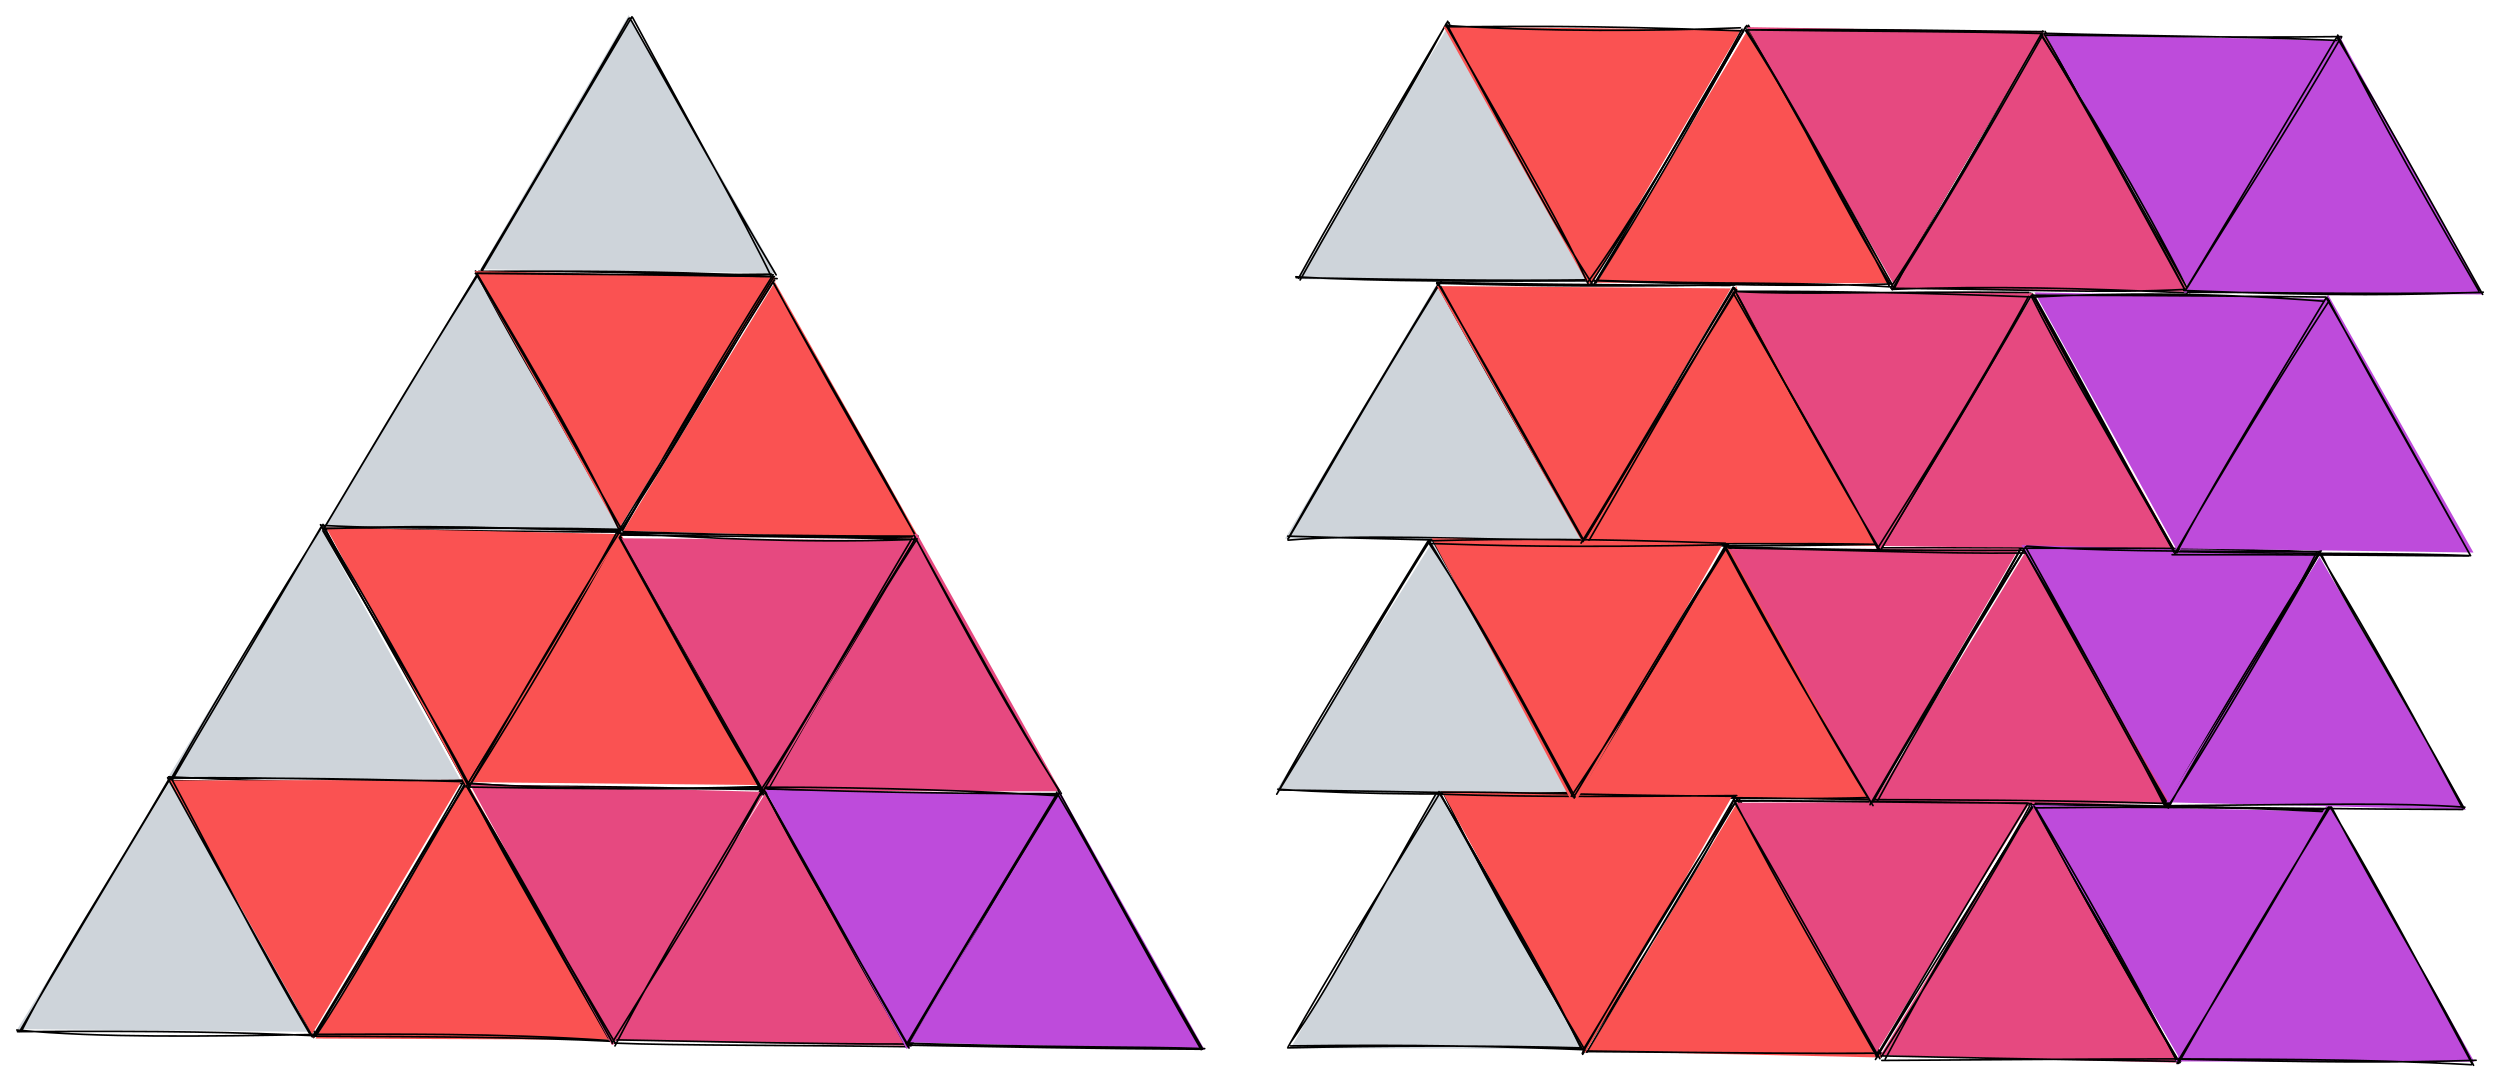 <svg version="1.1" xmlns="http://www.w3.org/2000/svg" viewBox="0 0 1489.294 644.608" width="2978.587" height="1289.215">
  <!-- svg-source:excalidraw -->
  
  <defs>
    <style>
      @font-face {
        font-family: "Virgil";
        src: url("https://excalidraw.com/Virgil.woff2");
      }
      @font-face {
        font-family: "Cascadia";
        src: url("https://excalidraw.com/Cascadia.woff2");
      }
    </style>
  </defs>
  <rect x="0" y="0" width="1489.294" height="644.608" fill="#ffffff"></rect><g stroke-linecap="round"><g transform="translate(278.028 466.344) rotate(0 -2.861 76.408)" fill-rule="evenodd"><path d="M0.78 0.79 L87.2 153.09 L-90.06 152.33 L-0.31 -0.39" stroke="none" stroke-width="0" fill="#fa5252" fill-rule="evenodd"></path><path d="M-0.63 -0.48 C18.27 36.6, 37.92 70.47, 84.24 151.83 M-0.84 0.76 C31.55 56.66, 63.88 114.63, 85.4 153.27 M84.11 153.49 C18.61 148.89, -47.41 149.8, -91.26 149.82 M85.54 153.95 C36.57 151.5, -12.99 151.32, -90.32 150.94 M-89.63 150.52 C-69.87 120.71, -51.85 88.51, -0.21 -1.13 M-91.23 151.72 C-61.38 102.97, -31.37 53.86, -0.6 -0.09 M0 0 C0 0, 0 0, 0 0 M0 0 C0 0, 0 0, 0 0" stroke="#000000" stroke-width="1" fill="none"></path></g></g><g stroke-linecap="round"><g transform="translate(1035.039 475.113) rotate(0 -2.801 76.104)" fill-rule="evenodd"><path d="M-0.65 1.14 L86.09 154.87 L-89.06 151.1 L0.95 1.19" stroke="none" stroke-width="0" fill="#fa5252" fill-rule="evenodd"></path><path d="M-1.58 -0.95 C22.32 36.04, 41.49 74.37, 84.01 152.53 M0.17 -0.68 C32.62 58.08, 66.51 115.86, 85.86 153.75 M85.83 152.25 C48.99 152.72, 9.85 152.04, -91.86 151.32 M86.62 152.26 C39.87 152.62, -5.84 152.29, -90.98 150.96 M-92.22 152.97 C-53.57 90.2, -17 33.29, -0.63 -1.54 M-89.74 151.73 C-68.41 116.07, -47.35 79.71, 0.24 0.36 M0 0 C0 0, 0 0, 0 0 M0 0 C0 0, 0 0, 0 0" stroke="#000000" stroke-width="1" fill="none"></path></g></g><g stroke-linecap="round"><g transform="translate(1029.325 323.447) rotate(0 -1.979 77.069)" fill-rule="evenodd"><path d="M1.11 1.75 L85.97 153.5 L-88.48 149.51 L-0.9 1.59" stroke="none" stroke-width="0" fill="#fa5252" fill-rule="evenodd"></path><path d="M-0.09 0.47 C29.32 49.9, 59.67 104.79, 86.79 154.8 M-0.37 0.15 C20.42 33.57, 40.81 70.01, 85.09 153.21 M86.75 151.6 C47.1 152.77, 10.69 152.41, -89.5 150.37 M85.56 152.92 C45.51 152.37, 5.71 151.16, -90.74 151.75 M-89.26 149.68 C-71.42 120.99, -54.08 87.63, 0.07 1.48 M-89.73 150.47 C-67.22 113.48, -46.27 76.92, 0.71 -0.66 M0 0 C0 0, 0 0, 0 0 M0 0 C0 0, 0 0, 0 0" stroke="#000000" stroke-width="1" fill="none"></path></g></g><g stroke-linecap="round"><g transform="translate(1033.651 172.043) rotate(0 -2.615 76.662)" fill-rule="evenodd"><path d="M1.59 1.63 L86.35 153.25 L-90.39 150.27 L0.69 -1.67" stroke="none" stroke-width="0" fill="#fa5252" fill-rule="evenodd"></path><path d="M-0.46 -0.61 C33.24 56.27, 64.69 114.69, 85.68 153.94 M-0.97 -0.62 C19.28 38.41, 40.44 77.21, 86.34 153.91 M84.56 152.22 C36.28 151.34, -13.02 152.12, -91.57 152.12 M86.02 152.19 C19.71 153.53, -47.55 153.41, -90.4 151.93 M-88.56 152.54 C-69 119.17, -49.63 83.77, -0.71 1.91 M-91.07 151.99 C-69.57 116.25, -50.07 82.52, 0.86 0.6 M0 0 C0 0, 0 0, 0 0 M0 0 C0 0, 0 0, 0 0" stroke="#000000" stroke-width="1" fill="none"></path></g></g><g stroke-linecap="round"><g transform="translate(1040.148 16.775) rotate(0 -1.515 76.268)" fill-rule="evenodd"><path d="M1.64 1.18 L86.14 151.98 L-88.89 151.64 L1.42 0.36" stroke="none" stroke-width="0" fill="#fa5252" fill-rule="evenodd"></path><path d="M1.44 -1.68 C31.93 53.58, 60.5 111.8, 85.72 152.14 M0.88 -0.89 C27.22 48.3, 56.17 97.04, 85.25 153.48 M87.72 154.21 C36.32 151.04, -14.38 152.75, -89.38 150.25 M86.55 152.39 C33.04 154.08, -19.73 152.88, -90.58 150.45 M-90.75 152.8 C-57.8 99.04, -29.52 45.46, 0.38 -1.56 M-89.48 151.85 C-59.9 104.76, -33.13 57.51, -0.26 -0.81 M0 0 C0 0, 0 0, 0 0 M0 0 C0 0, 0 0, 0 0" stroke="#000000" stroke-width="1" fill="none"></path></g></g><g stroke-linecap="round"><g transform="translate(368.643 316.343) rotate(0 -2.329 76.599)" fill-rule="evenodd"><path d="M-0.35 -1 L86.94 151.38 L-89.33 149.61 L-0.95 0.06" stroke="none" stroke-width="0" fill="#fa5252" fill-rule="evenodd"></path><path d="M-1.33 -0.82 C30.79 55.58, 62.66 113.07, 84.73 153.81 M-0.95 0.66 C29.97 54, 62.48 110.66, 85.47 153.33 M85.52 153.08 C15.02 153.39, -50.8 153.8, -88.73 150.17 M86.22 154.02 C48.15 153.68, 10.85 151.88, -89.88 151.88 M-88.87 151.61 C-55.5 98.69, -24.61 45.81, 0.87 -0.68 M-90.87 151.52 C-59.27 96.31, -27.3 43.47, 0.24 0.51 M0 0 C0 0, 0 0, 0 0 M0 0 C0 0, 0 0, 0 0" stroke="#000000" stroke-width="1" fill="none"></path></g></g><g stroke-linecap="round"><g transform="translate(460.682 166.352) rotate(0 -2.985 76.885)" fill-rule="evenodd"><path d="M0.35 0.53 L87.08 154.66 L-89.43 149.93 L1.48 0.73" stroke="none" stroke-width="0" fill="#fa5252" fill-rule="evenodd"></path><path d="M-1.48 -0.52 C27.42 51.93, 60.53 107.19, 85.45 154.29 M-0.62 0.64 C20.02 39.15, 41.11 76.52, 85.18 153.43 M83.96 153.46 C44.46 154.46, 4.55 152.86, -92.14 150.25 M86.18 153.01 C22.82 153.07, -41.38 151.93, -89.75 151.13 M-91.48 150.23 C-59.76 102.8, -32.63 53.91, -0.53 1.44 M-90.99 151.33 C-65.63 108.16, -39.6 64.77, 0.68 0.45 M0 0 C0 0, 0 0, 0 0 M0 0 C0 0, 0 0, 0 0" stroke="#000000" stroke-width="1" fill="none"></path></g></g><g stroke-linecap="round"><g transform="translate(101.134 463.168) rotate(0 -2.328 76.49)" fill-rule="evenodd"><path d="M0.35 -1.13 L84.86 151.5 L-90.79 149.9 L1.13 0.85" stroke="none" stroke-width="0" fill="#ced4da" fill-rule="evenodd"></path><path d="M0.73 0.73 C25.94 42.56, 48.99 82.44, 85.06 153.52 M-0.36 0.91 C17.94 31.75, 36.38 63.99, 86.48 152.3 M85.57 153.11 C21.64 154.27, -42.02 155.17, -91.13 150.43 M86.09 153.81 C41.77 151.88, -1.22 150.76, -90.73 151.42 M-88.51 151.43 C-65.53 106.39, -38.71 66.49, 0.72 -1.05 M-89.54 151.47 C-65.77 110.67, -42.13 70.81, 0.13 0.92 M0 0 C0 0, 0 0, 0 0 M0 0 C0 0, 0 0, 0 0" stroke="#000000" stroke-width="1" fill="none"></path></g></g><g stroke-linecap="round"><g transform="translate(858.145 471.936) rotate(0 -1.865 76.372)" fill-rule="evenodd"><path d="M0.33 1.7 L86.94 152.98 L-89.29 152.48 L-1.2 -1.35" stroke="none" stroke-width="0" fill="#ced4da" fill-rule="evenodd"></path><path d="M0.61 -1.96 C21.96 42.82, 46.23 87.63, 87.3 154.71 M-0.89 0.2 C25.33 44.39, 49.16 88.3, 84.93 153.67 M87.21 152.38 C25.98 150.65, -36.46 151.1, -91.03 152.29 M85.78 153.41 C36.11 151.44, -14.68 150.18, -89.29 151.12 M-89.49 149.34 C-66.42 116.81, -48.05 79.71, -1.3 -1.52 M-90.79 151.69 C-64.27 104.51, -35.88 59.25, -0.1 0.09 M0 0 C0 0, 0 0, 0 0 M0 0 C0 0, 0 0, 0 0" stroke="#000000" stroke-width="1" fill="none"></path></g></g><g stroke-linecap="round"><g transform="translate(852.432 320.27) rotate(0 -2.232 75.87)" fill-rule="evenodd"><path d="M1.75 0.21 L86.09 154.93 L-92.03 150.39 L1.59 1.37" stroke="none" stroke-width="0" fill="#ced4da" fill-rule="evenodd"></path><path d="M0.47 -1.47 C33.34 59.44, 69.27 120.92, 87.39 151.72 M0.15 -0.1 C31.5 57.17, 64.48 111.79, 85.8 152.29 M84.19 151.91 C22.48 153.11, -39.16 153.47, -91.17 149.87 M85.51 153.21 C51.27 153, 15.16 151.56, -89.79 150.36 M-91.86 152.85 C-54.17 92.04, -21.05 32.77, 1.48 -1.19 M-91.07 151.36 C-72.68 117.38, -53.33 86, -0.66 0.25 M0 0 C0 0, 0 0, 0 0 M0 0 C0 0, 0 0, 0 0" stroke="#000000" stroke-width="1" fill="none"></path></g></g><g stroke-linecap="round"><g transform="translate(856.757 168.866) rotate(0 -1.534 76.326)" fill-rule="evenodd"><path d="M1.63 0.59 L85.85 153.03 L-91.27 151.98 L-1.67 1.56" stroke="none" stroke-width="0" fill="#ced4da" fill-rule="evenodd"></path><path d="M-0.61 0.34 C30.95 57.86, 64.94 115.36, 86.54 152.11 M-0.62 -0.61 C17.16 33.15, 36.57 67.33, 86.51 152.99 M84.81 153.4 C17.48 152.03, -48.66 149.35, -89.41 152.91 M84.78 154.15 C26 153.75, -32.51 152.2, -89.6 150.52 M-89 151.61 C-66.32 113.31, -46.08 76.12, 1.91 -1.5 M-89.55 152.23 C-60.97 101.13, -30.21 50.81, 0.6 -0.51 M0 0 C0 0, 0 0, 0 0 M0 0 C0 0, 0 0, 0 0" stroke="#000000" stroke-width="1" fill="none"></path></g></g><g stroke-linecap="round"><g transform="translate(863.254 13.598) rotate(0 -2.243 76.466)" fill-rule="evenodd"><path d="M1.18 0.38 L84.57 154.52 L-89.9 152.71 L0.36 0.4" stroke="none" stroke-width="0" fill="#ced4da" fill-rule="evenodd"></path><path d="M-1.68 1.56 C19.77 33.68, 41.82 70.51, 84.73 153.49 M-0.89 -0.94 C30.9 56.71, 62.91 111.82, 86.07 153 M86.8 153.67 C21.87 153.95, -38.57 154.42, -91.29 151.27 M84.99 153.07 C33.37 153.75, -20.58 153.09, -91.08 151.8 M-88.74 153.18 C-55.52 93.7, -22.43 39.23, -1.56 0.21 M-89.69 152.15 C-71.68 119.3, -53.5 88.52, -0.81 -0.82 M0 0 C0 0, 0 0, 0 0 M0 0 C0 0, 0 0, 0 0" stroke="#000000" stroke-width="1" fill="none"></path></g></g><g stroke-linecap="round"><g transform="translate(191.75 313.166) rotate(0 -2.376 76.821)" fill-rule="evenodd"><path d="M-1 1.18 L83.97 154.08 L-91.93 150.34 L0.06 -0.28" stroke="none" stroke-width="0" fill="#ced4da" fill-rule="evenodd"></path><path d="M-0.82 -0.6 C23.14 41.39, 46.93 82.34, 86.4 154.4 M0.66 -0.76 C23.87 44.55, 49.21 86.54, 85.92 154.1 M85.68 151.7 C37.31 154.44, -10.26 153.43, -91.36 149.6 M86.61 153.52 C20.38 154.26, -47.22 152.92, -89.66 151.81 M-89.93 152.83 C-71.25 120.24, -52.31 89.38, -0.68 1.09 M-90.02 151.1 C-60.15 98.11, -27.43 45.02, 0.51 -0.26 M0 0 C0 0, 0 0, 0 0 M0 0 C0 0, 0 0, 0 0" stroke="#000000" stroke-width="1" fill="none"></path></g></g><g stroke-linecap="round"><g transform="translate(283.788 163.176) rotate(0 -2.217 76.044)" fill-rule="evenodd"><path d="M0.53 1.32 L87.25 153.98 L-91.6 152.77 L0.73 -1.17" stroke="none" stroke-width="0" fill="#ced4da" fill-rule="evenodd"></path><path d="M-0.52 -1.73 C17.91 34.36, 37.12 65.93, 86.88 152.18 M0.64 0.06 C17.96 31.08, 34.27 61.71, 86.02 152.51 M86.05 153.04 C25.2 152.07, -37.04 148.38, -91.29 152.52 M85.61 153.82 C42.94 153.49, -0.32 153.48, -90.41 151.47 M-91.31 152.42 C-67.34 112.47, -44.88 73.43, 1.44 -0.31 M-90.21 150.69 C-60.96 101.52, -31.35 52.27, 0.45 0.37 M0 0 C0 0, 0 0, 0 0 M0 0 C0 0, 0 0, 0 0" stroke="#000000" stroke-width="1" fill="none"></path></g></g><g stroke-linecap="round"><g transform="translate(376.099 10.857) rotate(0 -2.688 77.132)" fill-rule="evenodd"><path d="M-0.8 -0.37 L86.32 151.88 L-89.93 149.56 L-1.56 -1.91" stroke="none" stroke-width="0" fill="#ced4da" fill-rule="evenodd"></path><path d="M0.79 -0.36 C33.32 60.22, 66.43 118.8, 83.87 154.91 M-0.89 -0.12 C30.31 54.85, 59.97 108.89, 86.27 152.92 M86.83 155.12 C16.9 151.24, -52.12 150.23, -92.2 151.08 M85.2 153.91 C41.01 151.56, -3.02 150.23, -90.92 150.81 M-89.34 149.85 C-63.16 106.02, -36.15 60.27, -1.57 0.13 M-89.48 151.52 C-55.07 92.8, -20.31 33.85, 0.38 -0.86 M0 0 C0 0, 0 0, 0 0 M0 0 C0 0, 0 0, 0 0" stroke="#000000" stroke-width="1" fill="none"></path></g></g><g stroke-linecap="round"><g transform="translate(454.624 469.938) rotate(0 -1.938 75.993)" fill-rule="evenodd"><path d="M-0.02 -1.42 L84.99 153.03 L-90.69 149.76 L1.91 1.63" stroke="none" stroke-width="0" fill="#e64980" fill-rule="evenodd"></path><path d="M-1.22 -1.9 C30.69 54.47, 61.1 113.04, 85.09 151.58 M0.12 0.1 C21.41 40.21, 44.61 79.11, 85.39 153.89 M85.83 152.01 C28.42 152.03, -29.8 150.58, -89.22 149.5 M85.71 153.6 C17.1 152.59, -50.97 153.01, -89.33 151.43 M-89.25 150.2 C-69.78 119.16, -50.23 85.91, -0.7 -0.38 M-89.71 151.8 C-66.42 111.69, -43.18 73.28, -0.96 -0.4 M0 0 C0 0, 0 0, 0 0 M0 0 C0 0, 0 0, 0 0" stroke="#000000" stroke-width="1" fill="none"></path></g></g><g stroke-linecap="round"><g transform="translate(1211.634 478.707) rotate(0 -2.339 76.019)" fill-rule="evenodd"><path d="M1.18 -0.19 L86.71 154.36 L-91.44 149.94 L-1.39 1.46" stroke="none" stroke-width="0" fill="#e64980" fill-rule="evenodd"></path><path d="M-1.43 -1.52 C20.35 38.85, 45.28 79.67, 85.45 153.51 M0.67 0.24 C18.62 35.91, 37.56 71.33, 86.19 153.2 M86.28 152.1 C39.44 152.03, -4.4 152.52, -90.58 153.02 M85.97 153.56 C48.12 152.87, 12.9 152.63, -90.96 150.3 M-88.58 152.21 C-56.81 92.56, -22.84 34.51, 0.08 1 M-90.95 150.91 C-58.16 99.27, -27.47 46.98, -0.46 0.19 M0 0 C0 0, 0 0, 0 0 M0 0 C0 0, 0 0, 0 0" stroke="#000000" stroke-width="1" fill="none"></path></g></g><g stroke-linecap="round"><g transform="translate(1205.921 327.041) rotate(0 -2.928 76.372)" fill-rule="evenodd"><path d="M0.21 0.33 L87.53 151.38 L-91.15 152.88 L1.37 0.61" stroke="none" stroke-width="0" fill="#e64980" fill-rule="evenodd"></path><path d="M-1.47 -1.75 C33.68 61.66, 69.51 123.88, 84.31 154.49 M-0.1 -0.78 C30.89 55.49, 60.13 109.54, 84.88 153.67 M84.51 151.59 C16.93 149.52, -50.6 149.41, -91.66 149.31 M85.81 154.01 C45.63 152.36, 3.87 152.31, -91.18 152.2 M-88.69 152.4 C-62.02 102.88, -33.5 57.24, -1.19 -1.67 M-90.18 150.65 C-56.67 92.46, -20.24 33.9, 0.25 -0.08 M0 0 C0 0, 0 0, 0 0 M0 0 C0 0, 0 0, 0 0" stroke="#000000" stroke-width="1" fill="none"></path></g></g><g stroke-linecap="round"><g transform="translate(1210.246 175.637) rotate(0 -2.138 76.504)" fill-rule="evenodd"><path d="M0.59 0.09 L85.62 152.14 L-89.56 149.62 L1.56 -1.21" stroke="none" stroke-width="0" fill="#e64980" fill-rule="evenodd"></path><path d="M0.34 -0.74 C22.19 41.43, 44.57 81.4, 84.7 151.47 M-0.61 -0.11 C16.96 35.45, 37.25 69.42, 85.58 154 M85.99 152.32 C38.1 152.28, -12.18 152.13, -88.63 152.01 M86.74 152.52 C16.51 150.65, -54.41 150.59, -91.02 150.73 M-89.93 152.2 C-71 114.86, -50.43 82.58, -1.5 0.75 M-89.31 150.52 C-59.4 100.8, -29.2 52.46, -0.51 -0.99 M0 0 C0 0, 0 0, 0 0 M0 0 C0 0, 0 0, 0 0" stroke="#000000" stroke-width="1" fill="none"></path></g></g><g stroke-linecap="round"><g transform="translate(1216.744 20.369) rotate(0 -2.003 76.318)" fill-rule="evenodd"><path d="M0.38 -1.19 L87.11 153.51 L-88.82 151.66 L0.4 0.32" stroke="none" stroke-width="0" fill="#e64980" fill-rule="evenodd"></path><path d="M1.56 -1.67 C34.07 62.34, 69.56 122.04, 86.08 154.55 M-0.94 -0.33 C25.62 42.5, 47.54 84.51, 85.6 153.73 M86.26 151.97 C36.61 154.61, -11.11 152, -90.26 151.35 M85.67 154.09 C27.23 151.47, -31.16 149.72, -89.74 152.02 M-88.36 151.63 C-68.97 112.92, -44.73 74.02, 0.21 -1.91 M-89.38 152.25 C-59.76 97.79, -27.59 42.56, -0.82 0.51 M0 0 C0 0, 0 0, 0 0 M0 0 C0 0, 0 0, 0 0" stroke="#000000" stroke-width="1" fill="none"></path></g></g><g stroke-linecap="round"><g transform="translate(545.239 319.937) rotate(0 -2.469 76.507)" fill-rule="evenodd"><path d="M1.18 -1.79 L86.68 151.49 L-91.2 151.35 L-0.28 -1.95" stroke="none" stroke-width="0" fill="#e64980" fill-rule="evenodd"></path><path d="M-0.6 -0.85 C28.64 54.1, 58.42 108.97, 87 152.78 M-0.76 -0.98 C29.31 53.36, 58.33 106.89, 86.7 152.94 M84.3 153.44 C28.09 153.88, -32.07 150.7, -91.93 152.82 M86.11 153.99 C33.02 153.52, -21.34 154.11, -89.72 150.35 M-88.71 152.27 C-60.49 101.99, -30.13 49.41, 1.09 1.08 M-90.44 150.62 C-55.48 94.15, -21 37.51, -0.26 0.75 M0 0 C0 0, 0 0, 0 0 M0 0 C0 0, 0 0, 0 0" stroke="#000000" stroke-width="1" fill="none"></path></g></g><g stroke-linecap="round"><g transform="translate(367.881 468.472) rotate(180 -1.574 76.479)" fill-rule="evenodd"><path d="M0.24 -1.08 L84.87 154.33 L-90.92 149.7 L-0.81 -0.64" stroke="none" stroke-width="0" fill="#e64980" fill-rule="evenodd"></path><path d="M-1.84 -0.07 C32.67 58.3, 67.85 119.29, 86.88 154.03 M-0.06 0.38 C26.67 48.01, 52.75 96.9, 86.74 153.7 M85.45 154.61 C27.22 151.26, -34.28 151.08, -89.26 152.89 M86.18 152.58 C25.85 151.44, -33.56 151.23, -89.56 151.95 M-88.81 149.95 C-61.34 102.48, -30.99 55.35, -1.62 -1.65 M-90.02 151.69 C-68.33 110.05, -44.17 71.32, 0.11 0.17 M0 0 C0 0, 0 0, 0 0 M0 0 C0 0, 0 0, 0 0" stroke="#000000" stroke-width="1" fill="none"></path></g></g><g stroke-linecap="round"><g transform="translate(1124.891 477.241) rotate(180 -3.376 76.406)" fill-rule="evenodd"><path d="M0.95 1.19 L84.56 151.82 L-91.63 152.75 L1.63 0.7" stroke="none" stroke-width="0" fill="#e64980" fill-rule="evenodd"></path><path d="M-1.75 -0.64 C17.76 33.11, 33.22 62.84, 84.4 151.39 M0.1 0.59 C27.66 49.34, 56.37 97.93, 85.3 153.89 M84.14 153.2 C39.09 152.74, -6.34 152.98, -92.05 151.34 M85.02 152.83 C29.66 153.08, -29.05 151.66, -89.41 151.67 M-90.87 149.75 C-74.53 118.72, -54.87 90.6, 0.88 -1.08 M-90.01 151.65 C-58.62 100.33, -28.32 49.04, 0.44 0.68 M0 0 C0 0, 0 0, 0 0 M0 0 C0 0, 0 0, 0 0" stroke="#000000" stroke-width="1" fill="none"></path></g></g><g stroke-linecap="round"><g transform="translate(1119.178 325.575) rotate(180 -2.574 76.9)" fill-rule="evenodd"><path d="M0.33 1.77 L83.97 152.27 L-88.66 152.66 L0.61 -1.07" stroke="none" stroke-width="0" fill="#e64980" fill-rule="evenodd"></path><path d="M-1.75 -0.52 C26.32 46.88, 52.64 89.63, 87.08 154.32 M-0.78 0.77 C23.56 39.63, 45.31 79.64, 86.26 154.06 M84.18 152.9 C22.73 152.16, -38.16 149.33, -92.23 149.92 M86.6 153.73 C36.59 152.23, -12.25 151.27, -89.34 151.47 M-89.14 151.56 C-58.53 97.85, -24.54 43.77, -1.67 1.76 M-90.89 150.61 C-58.11 98.75, -26.2 45.1, -0.08 0.26 M0 0 C0 0, 0 0, 0 0 M0 0 C0 0, 0 0, 0 0" stroke="#000000" stroke-width="1" fill="none"></path></g></g><g stroke-linecap="round"><g transform="translate(1123.504 174.17) rotate(180 -2.211 76.655)" fill-rule="evenodd"><path d="M0.09 -0.14 L84.73 153.86 L-91.92 152.86 L-1.21 -0.44" stroke="none" stroke-width="0" fill="#e64980" fill-rule="evenodd"></path><path d="M-0.74 0.04 C24.3 42.24, 47.86 83.73, 84.06 151.62 M-0.11 -0.64 C17.34 32.26, 34.69 62.66, 86.59 152.91 M84.91 153.81 C43.98 151.6, 2.1 154.09, -89.53 153.25 M85.12 153.93 C28.39 154.13, -28.26 152.9, -90.81 150.61 M-89.34 150.91 C-57.37 92.34, -19.96 33.44, 0.75 0.53 M-91.01 151.43 C-72.11 118.36, -51.39 84.05, -0.99 -0.61 M0 0 C0 0, 0 0, 0 0 M0 0 C0 0, 0 0, 0 0" stroke="#000000" stroke-width="1" fill="none"></path></g></g><g stroke-linecap="round"><g transform="translate(1130.001 18.903) rotate(180 -1.522 75.922)" fill-rule="evenodd"><path d="M-1.19 1.35 L86.1 154.59 L-89.88 151.69 L0.32 -1.59" stroke="none" stroke-width="0" fill="#e64980" fill-rule="evenodd"></path><path d="M-1.67 -1.29 C31.06 56.24, 61.47 113.56, 87.14 152.61 M-0.33 0.92 C31.91 59.7, 65.46 119.45, 86.32 152.94 M84.56 152.9 C16.76 153.73, -55.36 152.09, -90.19 151.92 M86.69 152.94 C19.39 151.96, -48.4 152.09, -89.52 150.77 M-89.91 149.81 C-66.76 109.24, -43.35 67.5, -1.91 1.1 M-89.29 150.89 C-56.41 93.3, -23.96 35.8, 0.51 -0.29 M0 0 C0 0, 0 0, 0 0 M0 0 C0 0, 0 0, 0 0" stroke="#000000" stroke-width="1" fill="none"></path></g></g><g stroke-linecap="round"><g transform="translate(458.496 318.471) rotate(180 -2.302 77.201)" fill-rule="evenodd"><path d="M-1.79 0.92 L84.08 152.21 L-90.18 151.02 L-1.95 0.44" stroke="none" stroke-width="0" fill="#e64980" fill-rule="evenodd"></path><path d="M-0.85 -0.57 C19.18 35.04, 40.1 73.1, 85.38 154.17 M-0.98 0.72 C18.88 31.79, 36.36 64.46, 85.53 153.56 M86.03 155.16 C36.46 152.85, -16.8 149.11, -88.72 151.4 M86.59 154.16 C24.34 153.5, -35.33 153.01, -91.19 151.63 M-89.27 151.94 C-55.84 95.7, -24.63 40.14, 1.08 1.54 M-90.92 151.08 C-69.09 115.83, -47.28 79.47, 0.75 -0.76 M0 0 C0 0, 0 0, 0 0 M0 0 C0 0, 0 0, 0 0" stroke="#000000" stroke-width="1" fill="none"></path></g></g><g stroke-linecap="round"><g transform="translate(191.195 464.212) rotate(180 -2.479 76.251)" fill-rule="evenodd"><path d="M-0.9 -1.67 L85.21 151.78 L-89.11 152.14 L1.04 -0.53" stroke="none" stroke-width="0" fill="#fa5252" fill-rule="evenodd"></path><path d="M1.96 1.26 C30.16 49.02, 55.53 99.46, 83.97 152.67 M0.25 -0.91 C21.84 37.15, 43.69 76.1, 86.39 153.37 M85.54 153.29 C16.39 154.08, -53.93 150.78, -91.33 151.92 M85.04 153.18 C40.89 153.18, -3.56 153.48, -90.42 151.06 M-91.35 149.68 C-58.28 97.03, -24.78 39.42, -0.66 0.07 M-89.82 150.95 C-65.63 108.22, -39.74 65.81, -0.84 -0.78 M0 0 C0 0, 0 0, 0 0 M0 0 C0 0, 0 0, 0 0" stroke="#000000" stroke-width="1" fill="none"></path></g></g><g stroke-linecap="round"><g transform="translate(948.206 472.98) rotate(180 -2.415 76.545)" fill-rule="evenodd"><path d="M-1.2 -1.35 L84.37 154.62 L-88.62 151.99 L-0.93 -1.32" stroke="none" stroke-width="0" fill="#fa5252" fill-rule="evenodd"></path><path d="M1.54 1.54 C17.54 34.9, 35.68 67.05, 86.16 154.5 M-0.83 0.5 C28.36 49.15, 55.25 99.45, 85.37 153.43 M84.98 154.17 C42 154.45, -2.91 152.31, -89.76 151.71 M86.71 153 C25.31 150.95, -32.9 151.69, -91.22 152.13 M-91.54 149.77 C-58.49 100.7, -26.51 46.32, 0.79 -1.41 M-90.35 151.38 C-67.4 111.49, -42.84 72.31, 0.17 0.82 M0 0 C0 0, 0 0, 0 0 M0 0 C0 0, 0 0, 0 0" stroke="#000000" stroke-width="1" fill="none"></path></g></g><g stroke-linecap="round"><g transform="translate(942.492 321.315) rotate(180 -2.351 77.048)" fill-rule="evenodd"><path d="M1.77 -1.79 L84.86 154.75 L-88.88 151.9 L-1.07 -1.95" stroke="none" stroke-width="0" fill="#fa5252" fill-rule="evenodd"></path><path d="M-0.52 0.64 C27.65 51.94, 52.92 101.2, 86.92 152.42 M0.77 0.8 C26.21 49.01, 53.06 97.78, 86.65 153.66 M85.49 151.63 C47.51 150.44, 6.34 148.96, -91.62 150.89 M86.32 153.23 C36.86 154.59, -11.97 154.52, -90.06 151.78 M-89.98 150.28 C-71.54 119.07, -53.01 82.73, 1.76 1.03 M-90.92 150.45 C-70 118.29, -50.82 85.94, 0.26 0.56 M0 0 C0 0, 0 0, 0 0 M0 0 C0 0, 0 0, 0 0" stroke="#000000" stroke-width="1" fill="none"></path></g></g><g stroke-linecap="round"><g transform="translate(946.818 169.91) rotate(180 -2.206 75.992)" fill-rule="evenodd"><path d="M-0.14 -1.03 L86.45 151.49 L-88.68 150.08 L-0.44 -1.77" stroke="none" stroke-width="0" fill="#fa5252" fill-rule="evenodd"></path><path d="M0.04 0.99 C23.3 42.39, 45.44 81.21, 84.21 151.24 M-0.64 0.85 C20.04 37.27, 39.69 73.79, 85.51 152.57 M86.4 153.63 C39.99 152.78, -1.52 152.19, -88.29 151.81 M86.52 153.12 C50.01 152.29, 13.83 150.71, -90.93 152.13 M-90.62 150.46 C-58.48 97.95, -26.56 41.95, 0.53 -1.64 M-90.11 150.83 C-57.43 96.64, -25.42 39.1, -0.61 -0.72 M0 0 C0 0, 0 0, 0 0 M0 0 C0 0, 0 0, 0 0" stroke="#000000" stroke-width="1" fill="none"></path></g></g><g stroke-linecap="round"><g transform="translate(953.315 14.642) rotate(180 -3.097 77.391)" fill-rule="evenodd"><path d="M1.35 0.34 L87.18 153.53 L-89.85 151.61 L-1.59 1.14" stroke="none" stroke-width="0" fill="#fa5252" fill-rule="evenodd"></path><path d="M-1.29 0.45 C19.69 32.8, 38.6 68.33, 85.21 154.92 M0.92 0.02 C16.1 32.84, 34.51 65.34, 85.54 154.15 M85.49 154.21 C24.62 150.4, -38.26 150.85, -89.62 152.87 M85.53 153.45 C46.26 153.54, 7.93 154.69, -90.77 151.04 M-91.73 151.12 C-57.41 92.77, -23.69 35.62, 1.1 1.53 M-90.64 152 C-59.73 95.83, -28.2 43.37, -0.29 -0.14 M0 0 C0 0, 0 0, 0 0 M0 0 C0 0, 0 0, 0 0" stroke="#000000" stroke-width="1" fill="none"></path></g></g><g stroke-linecap="round"><g transform="translate(281.81 314.21) rotate(180 -1.35 76.663)" fill-rule="evenodd"><path d="M0.92 -1.68 L84.81 153.23 L-90.52 149.34 L0.44 1.36" stroke="none" stroke-width="0" fill="#fa5252" fill-rule="evenodd"></path><path d="M-0.57 -0.24 C20.72 40.67, 45.19 79.3, 86.76 151.27 M0.72 0.28 C29.89 57, 62.48 112.6, 86.15 153.05 M87.75 154.58 C35.21 151.73, -20.06 153.82, -90.14 152.2 M86.75 152.59 C18.32 154.49, -49.32 152.23, -89.91 151.98 M-89.59 152.67 C-62.03 102.38, -33.3 56.35, 1.54 -1.26 M-90.45 151.4 C-60.59 103.58, -31.96 54.98, -0.76 -0.43 M0 0 C0 0, 0 0, 0 0 M0 0 C0 0, 0 0, 0 0" stroke="#000000" stroke-width="1" fill="none"></path></g></g><g stroke-linecap="round"><g transform="translate(373.849 164.22) rotate(180 -1.892 75.602)" fill-rule="evenodd"><path d="M0.81 -1.36 L87.24 153.9 L-91.42 150.12 L1.85 -0.26" stroke="none" stroke-width="0" fill="#fa5252" fill-rule="evenodd"></path><path d="M0.92 -0.91 C21.88 43.87, 44.72 82.79, 85.64 151.94 M-0.33 -0.22 C30.74 55.4, 61.9 111.4, 86.44 152.27 M86.89 152.55 C28.52 152.01, -23.7 151.33, -89.57 152.12 M85.81 152.69 C36.16 152.44, -14.22 151.65, -90.32 150.67 M-90.68 150.09 C-69.37 115.62, -46.89 77.49, 1.93 -1.49 M-90.5 151.78 C-61.23 105.04, -34.11 59.56, -0.98 -0.23 M0 0 C0 0, 0 0, 0 0 M0 0 C0 0, 0 0, 0 0" stroke="#000000" stroke-width="1" fill="none"></path></g></g><g stroke-linecap="round"><g transform="translate(545.315 469.894) rotate(180 -2.32 76.736)" fill-rule="evenodd"><path d="M0.71 -1.47 L84.83 152.79 L-90.71 149.71 L-1.59 -0.37" stroke="none" stroke-width="0" fill="#be4bdb" fill-rule="evenodd"></path><path d="M-0.49 0.37 C31.98 57.55, 66.03 113.74, 84.98 152.12 M-0.83 -0.96 C17.71 30.78, 35.3 63.54, 85.54 152.71 M84.74 154.43 C17.8 154.49, -53.35 151.68, -88.47 149.36 M85.31 153.59 C19.95 151.11, -45.25 150.52, -90.18 150.57 M-90.05 151.08 C-58.44 100.35, -31.63 50.35, -1.96 0.3 M-90.13 150.53 C-57.68 96.64, -27.75 43.84, -0.96 0.45 M0 0 C0 0, 0 0, 0 0 M0 0 C0 0, 0 0, 0 0" stroke="#000000" stroke-width="1" fill="none"></path></g></g><g stroke-linecap="round"><g transform="translate(1302.326 478.662) rotate(180 -2.232 77.389)" fill-rule="evenodd"><path d="M-1.39 1.46 L87.39 153.87 L-91.17 149.97 L0.78 -1.72" stroke="none" stroke-width="0" fill="#be4bdb" fill-rule="evenodd"></path><path d="M-0.31 0.35 C22.79 38.6, 47.54 82.75, 86.24 153.37 M0.43 0.04 C29.01 55.21, 59.83 109.65, 85.23 152.36 M85.42 154.89 C30.91 153.53, -19.85 153.33, -89.45 149.81 M85.05 152.18 C39.65 152.75, -9.09 152.7, -89.79 150.98 M-90.16 152.3 C-68.28 117.19, -48.26 83.16, -0.76 0.48 M-90.7 151.49 C-59.32 101.05, -29.26 50.35, 0.92 -0.11 M0 0 C0 0, 0 0, 0 0 M0 0 C0 0, 0 0, 0 0" stroke="#000000" stroke-width="1" fill="none"></path></g></g><g stroke-linecap="round"><g transform="translate(1296.613 326.996) rotate(180 -2.501 76.133)" fill-rule="evenodd"><path d="M-1.79 -0.9 L87.35 154.53 L-89.64 150.22 L-1.95 0.75" stroke="none" stroke-width="0" fill="#be4bdb" fill-rule="evenodd"></path><path d="M0.64 1.03 C19.7 33.43, 38.8 70.7, 85.01 153.47 M0.8 -0.67 C23.71 42.86, 49.02 89.02, 86.25 152.38 M84.22 153.91 C43.09 151.07, 0.26 150.66, -90.65 150.79 M85.83 152.67 C32.57 152.65, -20.61 153.2, -89.75 150.49 M-91.26 151.37 C-55.52 92.83, -24.57 38.64, 1.03 -1.65 M-91.08 152 C-62.26 105.77, -34.01 59.4, 0.56 0.04 M0 0 C0 0, 0 0, 0 0 M0 0 C0 0, 0 0, 0 0" stroke="#000000" stroke-width="1" fill="none"></path></g></g><g stroke-linecap="round"><g transform="translate(1300.938 175.592) rotate(180 -2.431 76.648)" fill-rule="evenodd"><path d="M-1.03 0.69 L84.09 154.73 L-91.46 150.85 L-1.77 -0.3" stroke="none" stroke-width="0" fill="#be4bdb" fill-rule="evenodd"></path><path d="M0.99 -0.08 C27.38 47.45, 52.08 95.48, 83.83 151.93 M0.85 0.58 C21.08 36.97, 41.65 73.48, 85.16 152.69 M86.22 151.84 C31.75 154.76, -23.21 154.51, -89.73 149.33 M85.71 153.01 C16.29 152.98, -55.03 152.32, -89.4 151.92 M-91.08 150.58 C-60.51 102.17, -33.17 56.41, -1.64 1.4 M-90.7 152.15 C-52.96 91.12, -19.04 31.47, -0.72 -0.42 M0 0 C0 0, 0 0, 0 0 M0 0 C0 0, 0 0, 0 0" stroke="#000000" stroke-width="1" fill="none"></path></g></g><g stroke-linecap="round"><g transform="translate(1307.435 20.324) rotate(180 -1.49 76.76)" fill-rule="evenodd"><path d="M0.34 1.42 L86.12 153.56 L-89.92 149.71 L1.14 1.33" stroke="none" stroke-width="0" fill="#be4bdb" fill-rule="evenodd"></path><path d="M0.45 -0.04 C30.11 58.77, 64.93 115.79, 87.52 151.38 M0.02 -0.51 C17.47 30.61, 35.4 62.11, 86.74 153.69 M86.8 154.03 C27.54 152.3, -28.54 152.33, -88.67 149.74 M86.04 152.84 C33.74 152.72, -15.86 151.15, -90.5 152.05 M-90.42 151.67 C-56.48 92.51, -21.24 33.73, 1.53 1.11 M-89.54 151.03 C-57.67 92.43, -21.5 34.54, -0.14 -0.39 M0 0 C0 0, 0 0, 0 0 M0 0 C0 0, 0 0, 0 0" stroke="#000000" stroke-width="1" fill="none"></path></g></g><g stroke-linecap="round"><g transform="translate(630.548 471.501) rotate(0 -1.81 76.632)" fill-rule="evenodd"><path d="M0.21 -1.02 L87.03 153.87 L-88.37 149.5 L-0.21 1.77" stroke="none" stroke-width="0" fill="#be4bdb" fill-rule="evenodd"></path><path d="M-1.13 0.46 C24.9 44.19, 48.01 90.05, 85.01 153.81 M-0.09 -0.55 C30.15 54.48, 59.9 108.49, 85.53 152.69 M87.11 153.18 C46.16 151.81, 9.08 152.8, -90.73 149.98 M85.8 153.56 C22.35 153.29, -41.87 151.99, -89.73 151.14 M-90.52 150.54 C-64.88 107.06, -39.82 65.59, -1.15 1.72 M-90.02 151.32 C-63.24 104.62, -34.04 57.27, 0.76 0.46 M0 0 C0 0, 0 0, 0 0 M0 0 C0 0, 0 0, 0 0" stroke="#000000" stroke-width="1" fill="none"></path></g></g><g stroke-linecap="round"><g transform="translate(1387.558 480.27) rotate(0 -2.12 76.487)" fill-rule="evenodd"><path d="M1.46 1.63 L86.46 152.24 L-91.57 152.07 L-1.72 -0.2" stroke="none" stroke-width="0" fill="#be4bdb" fill-rule="evenodd"></path><path d="M0.35 -1.36 C31.73 58.28, 67.17 116.1, 85.97 154.34 M0.04 -0.46 C20.11 32.49, 38.26 65.61, 84.95 153.18 M87.48 151.36 C39.89 152.87, -5.63 152.68, -91.72 150.62 M84.77 154.01 C16.6 150.2, -52.49 150.89, -90.56 150.52 M-89.24 152.17 C-68.95 116.47, -48.06 79.34, 0.48 0.72 M-90.05 151.74 C-63.56 108.06, -37.28 64.97, -0.11 -0.21 M0 0 C0 0, 0 0, 0 0 M0 0 C0 0, 0 0, 0 0" stroke="#000000" stroke-width="1" fill="none"></path></g></g><g stroke-linecap="round"><g transform="translate(1381.845 328.604) rotate(0 -2.272 76.811)" fill-rule="evenodd"><path d="M-0.9 1.59 L87.13 153.78 L-91.31 149.34 L0.75 1.9" stroke="none" stroke-width="0" fill="#be4bdb" fill-rule="evenodd"></path><path d="M1.03 1.63 C16.39 33.63, 37.24 64.13, 86.07 152.96 M-0.67 0.04 C19.35 33.83, 40.17 67.84, 84.98 152.54 M86.51 152.25 C45.42 149.41, 6.55 150.58, -90.75 151.39 M85.26 153.62 C17.21 153.47, -49.29 152.33, -91.05 152.07 M-90.17 152.77 C-59.58 96.34, -24.57 45.29, -1.65 0.13 M-89.54 150.63 C-67.73 116.35, -46.47 81.38, 0.04 0.85 M0 0 C0 0, 0 0, 0 0 M0 0 C0 0, 0 0, 0 0" stroke="#000000" stroke-width="1" fill="none"></path></g></g><g stroke-linecap="round"><g transform="translate(1386.17 177.2) rotate(0 -3.301 77)" fill-rule="evenodd"><path d="M0.69 -1.67 L87.32 151.95 L-90.69 149.52 L-0.3 0.37" stroke="none" stroke-width="0" fill="#be4bdb" fill-rule="evenodd"></path><path d="M-0.08 0.78 C21.54 38.18, 43.61 78.24, 84.52 151.95 M0.58 0.75 C23.67 44.45, 48.42 87.36, 85.29 153.28 M84.44 154 C42.01 153.81, -3.02 153.12, -92.2 153.26 M85.6 153.81 C43.51 152.07, 2.14 153.04, -89.62 151.45 M-90.95 153.2 C-60.29 100.17, -27.1 45.53, 1.4 1.87 M-89.39 151.89 C-70.81 116.95, -50.77 83.45, -0.42 0.17 M0 0 C0 0, 0 0, 0 0 M0 0 C0 0, 0 0, 0 0" stroke="#000000" stroke-width="1" fill="none"></path></g></g><g stroke-linecap="round"><g transform="translate(1392.668 21.932) rotate(0 -2.584 76.271)" fill-rule="evenodd"><path d="M1.42 0.36 L86.16 153.49 L-91.83 152.43 L1.33 -0.16" stroke="none" stroke-width="0" fill="#be4bdb" fill-rule="evenodd"></path><path d="M-0.04 -1.03 C17.89 34.33, 35.58 67.85, 83.97 151.29 M-0.51 0.31 C24.13 41.42, 46.96 82.72, 86.28 153.42 M86.63 152.12 C43.52 153.69, 1.94 154.76, -91.79 151.11 M85.43 152.33 C17.17 153.66, -52.96 151.94, -89.49 152.24 M-89.87 149.73 C-60.31 101.51, -30.82 57.01, 1.11 1.72 M-90.51 150.48 C-54.75 91.3, -18.52 30.78, -0.39 -0.24 M0 0 C0 0, 0 0, 0 0 M0 0 C0 0, 0 0, 0 0" stroke="#000000" stroke-width="1" fill="none"></path></g></g></svg>
